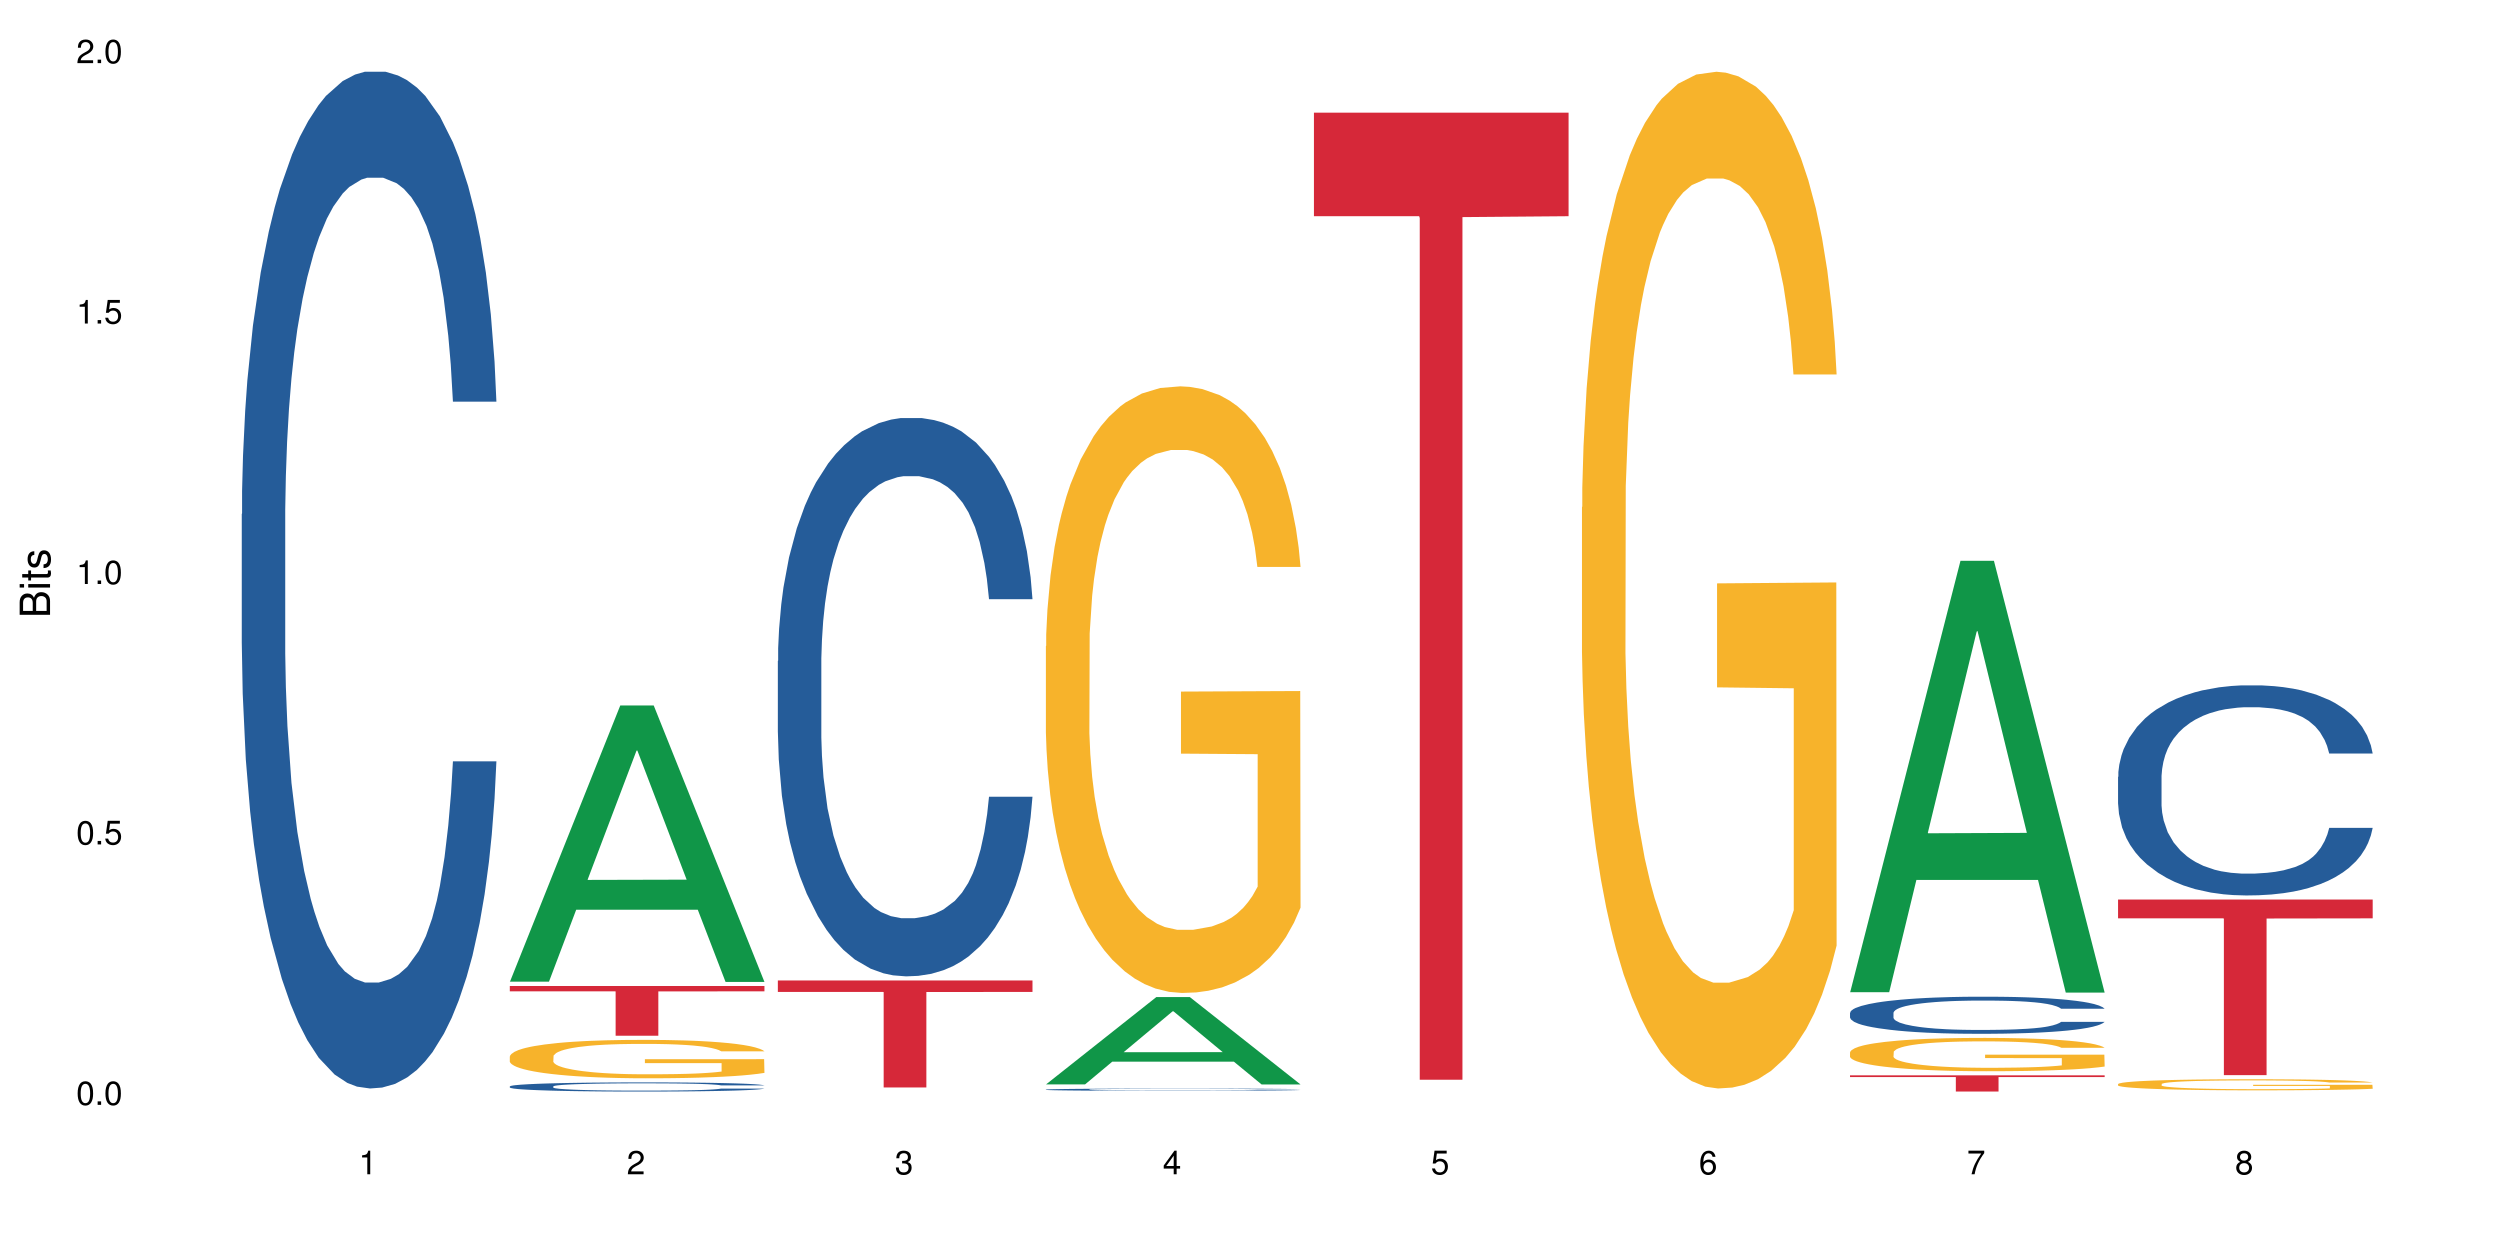 <?xml version="1.0" encoding="UTF-8"?>
<svg xmlns="http://www.w3.org/2000/svg" xmlns:xlink="http://www.w3.org/1999/xlink" width="720pt" height="360pt" viewBox="0 0 720 360" version="1.1">
<defs>
<g>
<symbol overflow="visible" id="glyph0-0">
<path style="stroke:none;" d=""/>
</symbol>
<symbol overflow="visible" id="glyph0-1">
<path style="stroke:none;" d="M 2.641 -6.797 C 2 -6.797 1.422 -6.531 1.078 -6.047 C 0.641 -5.453 0.406 -4.547 0.406 -3.297 C 0.406 -1 1.188 0.219 2.641 0.219 C 4.078 0.219 4.859 -1 4.859 -3.234 C 4.859 -4.562 4.656 -5.438 4.203 -6.047 C 3.844 -6.531 3.281 -6.797 2.641 -6.797 Z M 2.641 -6.047 C 3.547 -6.047 4 -5.125 4 -3.312 C 4 -1.375 3.562 -0.484 2.625 -0.484 C 1.734 -0.484 1.281 -1.422 1.281 -3.281 C 1.281 -5.141 1.734 -6.047 2.641 -6.047 Z M 2.641 -6.047 "/>
</symbol>
<symbol overflow="visible" id="glyph0-2">
<path style="stroke:none;" d="M 1.828 -1 L 0.828 -1 L 0.828 0 L 1.828 0 Z M 1.828 -1 "/>
</symbol>
<symbol overflow="visible" id="glyph0-3">
<path style="stroke:none;" d="M 4.562 -6.797 L 1.062 -6.797 L 0.547 -3.094 L 1.328 -3.094 C 1.719 -3.562 2.047 -3.734 2.578 -3.734 C 3.484 -3.734 4.062 -3.109 4.062 -2.094 C 4.062 -1.125 3.484 -0.531 2.578 -0.531 C 1.828 -0.531 1.375 -0.906 1.188 -1.672 L 0.328 -1.672 C 0.453 -1.109 0.547 -0.844 0.75 -0.594 C 1.125 -0.078 1.828 0.219 2.594 0.219 C 3.969 0.219 4.922 -0.781 4.922 -2.219 C 4.922 -3.562 4.031 -4.484 2.719 -4.484 C 2.25 -4.484 1.859 -4.359 1.469 -4.062 L 1.734 -5.969 L 4.562 -5.969 Z M 4.562 -6.797 "/>
</symbol>
<symbol overflow="visible" id="glyph0-4">
<path style="stroke:none;" d="M 2.484 -4.844 L 2.484 0 L 3.328 0 L 3.328 -6.797 L 2.766 -6.797 C 2.469 -5.75 2.281 -5.609 0.984 -5.453 L 0.984 -4.844 Z M 2.484 -4.844 "/>
</symbol>
<symbol overflow="visible" id="glyph0-5">
<path style="stroke:none;" d="M 4.859 -0.828 L 1.281 -0.828 C 1.359 -1.391 1.672 -1.75 2.5 -2.234 L 3.469 -2.75 C 4.406 -3.266 4.906 -3.969 4.906 -4.812 C 4.906 -5.375 4.672 -5.906 4.266 -6.266 C 3.859 -6.625 3.375 -6.797 2.719 -6.797 C 1.859 -6.797 1.219 -6.5 0.844 -5.922 C 0.609 -5.562 0.5 -5.125 0.484 -4.438 L 1.328 -4.438 C 1.359 -4.906 1.406 -5.188 1.531 -5.406 C 1.75 -5.812 2.188 -6.062 2.703 -6.062 C 3.469 -6.062 4.031 -5.516 4.031 -4.781 C 4.031 -4.25 3.719 -3.797 3.125 -3.438 L 2.234 -2.938 C 0.812 -2.141 0.406 -1.5 0.328 0 L 4.859 0 Z M 4.859 -0.828 "/>
</symbol>
<symbol overflow="visible" id="glyph0-6">
<path style="stroke:none;" d="M 2.125 -3.125 L 2.578 -3.125 C 3.516 -3.125 3.984 -2.703 3.984 -1.891 C 3.984 -1.031 3.469 -0.531 2.578 -0.531 C 1.656 -0.531 1.203 -0.984 1.156 -1.969 L 0.312 -1.969 C 0.344 -1.422 0.438 -1.078 0.609 -0.766 C 0.953 -0.109 1.625 0.219 2.547 0.219 C 3.953 0.219 4.859 -0.609 4.859 -1.906 C 4.859 -2.766 4.516 -3.25 3.703 -3.516 C 4.344 -3.766 4.656 -4.25 4.656 -4.938 C 4.656 -6.109 3.875 -6.797 2.578 -6.797 C 1.203 -6.797 0.484 -6.047 0.453 -4.609 L 1.297 -4.609 C 1.312 -5.016 1.344 -5.25 1.453 -5.453 C 1.641 -5.828 2.062 -6.062 2.594 -6.062 C 3.344 -6.062 3.797 -5.625 3.797 -4.906 C 3.797 -4.422 3.609 -4.141 3.25 -3.984 C 3.016 -3.891 2.719 -3.844 2.125 -3.844 Z M 2.125 -3.125 "/>
</symbol>
<symbol overflow="visible" id="glyph0-7">
<path style="stroke:none;" d="M 3.141 -1.625 L 3.141 0 L 3.984 0 L 3.984 -1.625 L 4.984 -1.625 L 4.984 -2.391 L 3.984 -2.391 L 3.984 -6.797 L 3.359 -6.797 L 0.266 -2.516 L 0.266 -1.625 Z M 3.141 -2.391 L 1 -2.391 L 3.141 -5.359 Z M 3.141 -2.391 "/>
</symbol>
<symbol overflow="visible" id="glyph0-8">
<path style="stroke:none;" d="M 4.781 -5.031 C 4.609 -6.141 3.891 -6.797 2.844 -6.797 C 2.094 -6.797 1.422 -6.438 1.031 -5.828 C 0.609 -5.172 0.406 -4.344 0.406 -3.094 C 0.406 -1.953 0.578 -1.234 0.984 -0.625 C 1.359 -0.078 1.953 0.219 2.703 0.219 C 3.984 0.219 4.922 -0.734 4.922 -2.078 C 4.922 -3.344 4.062 -4.234 2.844 -4.234 C 2.172 -4.234 1.641 -3.969 1.281 -3.469 C 1.281 -5.125 1.828 -6.047 2.797 -6.047 C 3.391 -6.047 3.797 -5.672 3.938 -5.031 Z M 2.734 -3.484 C 3.547 -3.484 4.062 -2.922 4.062 -2 C 4.062 -1.156 3.484 -0.531 2.703 -0.531 C 1.922 -0.531 1.328 -1.188 1.328 -2.047 C 1.328 -2.891 1.906 -3.484 2.734 -3.484 Z M 2.734 -3.484 "/>
</symbol>
<symbol overflow="visible" id="glyph0-9">
<path style="stroke:none;" d="M 4.984 -6.797 L 0.438 -6.797 L 0.438 -5.969 L 4.109 -5.969 C 2.5 -3.656 1.828 -2.234 1.328 0 L 2.219 0 C 2.594 -2.172 3.453 -4.047 4.984 -6.094 Z M 4.984 -6.797 "/>
</symbol>
<symbol overflow="visible" id="glyph0-10">
<path style="stroke:none;" d="M 3.75 -3.578 C 4.453 -4 4.688 -4.344 4.688 -4.984 C 4.688 -6.047 3.844 -6.797 2.641 -6.797 C 1.438 -6.797 0.594 -6.047 0.594 -4.984 C 0.594 -4.359 0.828 -4.016 1.516 -3.578 C 0.734 -3.203 0.359 -2.641 0.359 -1.891 C 0.359 -0.641 1.297 0.219 2.641 0.219 C 3.984 0.219 4.922 -0.641 4.922 -1.875 C 4.922 -2.641 4.531 -3.203 3.75 -3.578 Z M 2.641 -6.047 C 3.359 -6.047 3.812 -5.625 3.812 -4.969 C 3.812 -4.344 3.344 -3.922 2.641 -3.922 C 1.922 -3.922 1.453 -4.344 1.453 -4.984 C 1.453 -5.625 1.922 -6.047 2.641 -6.047 Z M 2.641 -3.203 C 3.484 -3.203 4.062 -2.672 4.062 -1.875 C 4.062 -1.062 3.484 -0.531 2.625 -0.531 C 1.797 -0.531 1.219 -1.078 1.219 -1.875 C 1.219 -2.672 1.797 -3.203 2.641 -3.203 Z M 2.641 -3.203 "/>
</symbol>
<symbol overflow="visible" id="glyph1-0">
<path style="stroke:none;" d=""/>
</symbol>
<symbol overflow="visible" id="glyph1-1">
<path style="stroke:none;" d="M 0 -0.953 L 0 -4.891 C 0 -5.719 -0.234 -6.344 -0.734 -6.797 C -1.188 -7.234 -1.812 -7.469 -2.5 -7.469 C -3.547 -7.469 -4.188 -7 -4.625 -5.875 C -4.984 -6.672 -5.641 -7.094 -6.531 -7.094 C -7.156 -7.094 -7.734 -6.859 -8.141 -6.391 C -8.562 -5.938 -8.75 -5.344 -8.75 -4.5 L -8.75 -0.953 Z M -4.984 -2.062 L -7.766 -2.062 L -7.766 -4.219 C -7.766 -4.844 -7.688 -5.203 -7.453 -5.5 C -7.219 -5.812 -6.859 -5.969 -6.375 -5.969 C -5.906 -5.969 -5.531 -5.812 -5.297 -5.5 C -5.062 -5.203 -4.984 -4.844 -4.984 -4.219 Z M -0.984 -2.062 L -4 -2.062 L -4 -4.781 C -4 -5.328 -3.859 -5.688 -3.578 -5.953 C -3.297 -6.219 -2.922 -6.359 -2.484 -6.359 C -2.062 -6.359 -1.688 -6.219 -1.406 -5.953 C -1.109 -5.688 -0.984 -5.328 -0.984 -4.781 Z M -0.984 -2.062 "/>
</symbol>
<symbol overflow="visible" id="glyph1-2">
<path style="stroke:none;" d="M -6.281 -1.797 L -6.281 -0.797 L 0 -0.797 L 0 -1.797 Z M -8.75 -1.797 L -8.75 -0.797 L -7.484 -0.797 L -7.484 -1.797 Z M -8.75 -1.797 "/>
</symbol>
<symbol overflow="visible" id="glyph1-3">
<path style="stroke:none;" d="M -6.281 -3.047 L -6.281 -2.016 L -8.016 -2.016 L -8.016 -1.016 L -6.281 -1.016 L -6.281 -0.172 L -5.469 -0.172 L -5.469 -1.016 L -0.719 -1.016 C -0.078 -1.016 0.281 -1.453 0.281 -2.234 C 0.281 -2.469 0.25 -2.719 0.188 -3.047 L -0.641 -3.047 C -0.609 -2.922 -0.594 -2.766 -0.594 -2.562 C -0.594 -2.141 -0.719 -2.016 -1.156 -2.016 L -5.469 -2.016 L -5.469 -3.047 Z M -6.281 -3.047 "/>
</symbol>
<symbol overflow="visible" id="glyph1-4">
<path style="stroke:none;" d="M -4.531 -5.25 C -5.766 -5.25 -6.469 -4.422 -6.469 -2.969 C -6.469 -1.516 -5.719 -0.562 -4.547 -0.562 C -3.562 -0.562 -3.094 -1.062 -2.734 -2.562 L -2.516 -3.484 C -2.344 -4.188 -2.094 -4.469 -1.625 -4.469 C -1.047 -4.469 -0.641 -3.875 -0.641 -3 C -0.641 -2.453 -0.797 -2 -1.062 -1.75 C -1.25 -1.594 -1.422 -1.531 -1.875 -1.469 L -1.875 -0.406 C -0.422 -0.453 0.281 -1.266 0.281 -2.922 C 0.281 -4.5 -0.5 -5.516 -1.719 -5.516 C -2.656 -5.516 -3.172 -4.984 -3.469 -3.734 L -3.703 -2.766 C -3.891 -1.953 -4.156 -1.609 -4.594 -1.609 C -5.172 -1.609 -5.547 -2.125 -5.547 -2.938 C -5.547 -3.75 -5.203 -4.172 -4.531 -4.203 Z M -4.531 -5.25 "/>
</symbol>
</g>
</defs>
<g id="surface113468">
<rect x="0" y="0" width="720" height="360" style="fill:rgb(100%,100%,100%);fill-opacity:1;stroke:none;"/>
<path style=" stroke:none;fill-rule:nonzero;fill:rgb(14.51%,36.078%,60%);fill-opacity:1;" d="M 69.629 148.074 L 69.719 147.805 L 69.719 141.383 L 69.988 131.211 L 70.613 118.363 L 71.238 109.531 L 72.848 93.738 L 75.086 78.48 L 77.41 66.703 L 79.109 59.746 L 80.629 54.391 L 84.117 44.488 L 86.355 39.402 L 88.77 34.852 L 91.719 30.305 L 93.867 27.625 L 98.695 23.344 L 102.273 21.469 L 105.047 20.668 L 111.039 20.668 L 114.613 21.738 L 117.207 23.078 L 120.07 25.219 L 122.484 27.625 L 126.688 33.516 L 130.445 41.008 L 132.145 45.293 L 134.828 53.59 L 136.883 61.617 L 138.316 68.578 L 139.926 78.48 L 141.355 90.527 L 142.43 104.176 L 142.965 115.688 L 130.445 115.688 L 129.82 104.98 L 129.102 96.684 L 127.762 85.707 L 126.422 77.945 L 124.543 70.184 L 122.844 65.098 L 120.516 60.012 L 118.461 56.801 L 116.312 54.391 L 114.258 52.785 L 110.32 51.18 L 105.762 51.18 L 104.062 51.715 L 100.574 53.855 L 98.695 55.73 L 96.012 59.477 L 94.133 62.957 L 91.898 68.312 L 90.379 72.859 L 88.5 79.82 L 87.16 85.977 L 85.637 94.809 L 84.742 101.5 L 83.938 108.996 L 83.223 117.828 L 82.688 127.195 L 82.328 137.098 L 82.148 146.734 L 82.148 188.223 L 82.328 197.855 L 82.777 209.098 L 83.938 225.426 L 85.637 239.613 L 87.605 250.852 L 89.484 258.883 L 90.559 262.629 L 91.988 266.914 L 94.223 272.266 L 97.445 277.617 L 99.32 279.762 L 102.184 281.902 L 105.137 282.973 L 109.07 282.973 L 112.559 281.902 L 114.883 280.562 L 117.297 278.422 L 120.605 273.871 L 122.664 269.59 L 124.453 264.504 L 125.793 259.418 L 126.688 255.137 L 128.031 246.84 L 129.102 237.738 L 129.906 228.371 L 130.445 219.27 L 142.965 219.27 L 142.43 229.977 L 141.625 240.414 L 140.82 248.176 L 139.566 257.543 L 138.137 265.844 L 136.078 275.211 L 134.379 281.367 L 132.145 288.059 L 130.086 293.145 L 127.852 297.691 L 124.543 303.047 L 122.395 305.723 L 120.07 308.133 L 117.297 310.273 L 113.809 312.148 L 110.055 313.219 L 106.566 313.484 L 102.809 312.949 L 100.035 311.879 L 96.371 309.469 L 91.809 304.652 L 88.5 299.566 L 85.906 294.48 L 83.672 289.129 L 81.168 281.902 L 77.945 270.125 L 75.98 261.023 L 74.637 253.531 L 73.117 243.09 L 72.043 233.723 L 70.793 218.734 L 69.898 199.73 L 69.629 185.008 Z M 69.629 148.074 "/>
<path style=" stroke:none;fill-rule:nonzero;fill:rgb(6.275%,58.824%,28.235%);fill-opacity:1;" d="M 146.824 282.719 L 146.902 282.645 L 178.637 203.18 L 188.273 203.18 L 220.16 282.793 L 208.957 282.793 L 200.965 262.012 L 165.941 262.012 L 158.109 282.719 L 146.824 282.719 L 169.312 253.414 L 197.754 253.34 L 183.57 216.184 L 183.414 216.109 L 183.258 216.336 L 169.234 253.34 L 169.312 253.414 Z M 146.824 282.719 "/>
<path style=" stroke:none;fill-rule:nonzero;fill:rgb(14.51%,36.078%,60%);fill-opacity:1;" d="M 146.824 312.879 L 146.914 312.875 L 146.914 312.816 L 147.184 312.727 L 147.809 312.609 L 148.434 312.531 L 150.043 312.387 L 152.281 312.25 L 154.605 312.145 L 156.305 312.082 L 157.824 312.035 L 161.312 311.945 L 163.551 311.898 L 165.965 311.859 L 168.914 311.816 L 171.062 311.793 L 175.891 311.754 L 179.469 311.738 L 182.242 311.73 L 188.234 311.73 L 191.812 311.738 L 194.406 311.75 L 197.266 311.77 L 199.68 311.793 L 203.883 311.844 L 207.641 311.914 L 209.34 311.953 L 212.023 312.027 L 214.078 312.098 L 215.512 312.16 L 217.121 312.25 L 218.551 312.359 L 219.625 312.484 L 220.16 312.586 L 207.641 312.586 L 207.016 312.488 L 206.301 312.414 L 204.957 312.316 L 203.617 312.246 L 201.738 312.176 L 200.039 312.129 L 197.715 312.086 L 195.656 312.055 L 193.512 312.035 L 191.453 312.02 L 187.52 312.004 L 182.957 312.004 L 181.258 312.008 L 177.77 312.027 L 175.891 312.047 L 173.207 312.078 L 171.332 312.109 L 169.094 312.16 L 167.574 312.199 L 165.695 312.262 L 164.355 312.32 L 162.836 312.398 L 161.941 312.457 L 161.137 312.527 L 160.418 312.605 L 159.883 312.691 L 159.523 312.781 L 159.348 312.867 L 159.348 313.242 L 159.523 313.328 L 159.973 313.43 L 161.137 313.578 L 162.836 313.703 L 164.801 313.805 L 166.68 313.879 L 167.754 313.91 L 169.184 313.949 L 171.418 314 L 174.641 314.047 L 176.516 314.066 L 179.379 314.086 L 182.332 314.094 L 186.266 314.094 L 189.754 314.086 L 192.078 314.074 L 194.492 314.055 L 197.805 314.012 L 199.859 313.977 L 201.648 313.93 L 202.988 313.883 L 203.883 313.844 L 205.227 313.77 L 206.301 313.688 L 207.105 313.602 L 207.641 313.52 L 220.16 313.52 L 219.625 313.617 L 218.82 313.711 L 218.016 313.781 L 216.762 313.867 L 215.332 313.941 L 213.273 314.027 L 211.574 314.082 L 209.34 314.141 L 207.281 314.188 L 205.047 314.227 L 201.738 314.277 L 199.59 314.301 L 197.266 314.324 L 194.492 314.34 L 191.004 314.359 L 187.25 314.367 L 183.762 314.371 L 180.004 314.367 L 177.234 314.355 L 173.566 314.336 L 169.004 314.289 L 165.695 314.246 L 163.102 314.199 L 160.867 314.152 L 158.363 314.086 L 155.145 313.98 L 153.176 313.898 L 151.832 313.828 L 150.312 313.734 L 149.238 313.652 L 147.988 313.516 L 147.094 313.344 L 146.824 313.211 Z M 146.824 312.879 "/>
<path style=" stroke:none;fill-rule:nonzero;fill:rgb(96.863%,70.196%,16.863%);fill-opacity:1;" d="M 146.824 304.223 L 146.914 304.211 L 146.914 304.008 L 147.273 303.555 L 148.168 302.93 L 149.328 302.414 L 150.582 302.008 L 151.387 301.797 L 152.727 301.492 L 153.891 301.27 L 156.844 300.816 L 160.598 300.391 L 162.656 300.207 L 164.98 300.035 L 168.289 299.844 L 169.809 299.773 L 174.461 299.613 L 179.738 299.512 L 185.551 299.48 L 188.234 299.492 L 191.898 299.531 L 196.91 299.645 L 199.77 299.742 L 202.008 299.844 L 204.332 299.977 L 207.195 300.18 L 209.875 300.422 L 212.023 300.664 L 214.168 300.969 L 215.957 301.289 L 217.477 301.645 L 218.82 302.07 L 219.625 302.422 L 220.16 302.777 L 207.73 302.777 L 207.016 302.422 L 206.211 302.148 L 204.867 301.816 L 203.527 301.574 L 202.184 301.383 L 199.68 301.117 L 197.535 300.957 L 194.852 300.816 L 192.258 300.723 L 189.305 300.664 L 187.52 300.645 L 182.777 300.645 L 178.484 300.715 L 175.98 300.797 L 174.191 300.875 L 171.688 301.027 L 170.168 301.148 L 169.273 301.23 L 166.59 301.543 L 164.801 301.824 L 163.816 302.02 L 162.566 302.32 L 161.672 302.594 L 160.688 303 L 160.152 303.301 L 159.434 303.988 L 159.348 305.809 L 159.613 306.191 L 160.152 306.609 L 160.867 306.973 L 161.941 307.355 L 163.012 307.648 L 164.891 308.043 L 166.5 308.305 L 167.754 308.477 L 170.168 308.75 L 171.152 308.84 L 173.477 309.023 L 175.891 309.164 L 178.844 309.285 L 181.078 309.348 L 184.656 309.398 L 189.219 309.398 L 194.582 309.336 L 197.98 309.258 L 200.309 309.176 L 201.828 309.105 L 203.707 308.992 L 205.047 308.891 L 206.301 308.781 L 207.82 308.609 L 207.82 306.191 L 185.73 306.184 L 185.73 305.051 L 220.07 305.039 L 220.16 308.992 L 218.285 309.266 L 215.957 309.527 L 213.723 309.73 L 211.398 309.902 L 208.086 310.094 L 205.406 310.215 L 201.289 310.359 L 197.535 310.449 L 193.598 310.508 L 190.113 310.539 L 185.996 310.551 L 182.332 310.531 L 178.395 310.469 L 175.266 310.387 L 172.402 310.289 L 169.543 310.156 L 165.965 309.945 L 163.641 309.773 L 161.223 309.559 L 158.809 309.305 L 156.664 309.035 L 155.23 308.82 L 153.801 308.578 L 152.281 308.277 L 150.852 307.934 L 149.777 307.617 L 148.793 307.266 L 148.078 306.93 L 147.363 306.477 L 147.004 306.113 L 146.824 305.801 Z M 146.824 304.223 "/>
<path style=" stroke:none;fill-rule:nonzero;fill:rgb(83.922%,15.686%,22.353%);fill-opacity:1;" d="M 146.824 283.973 L 220.16 283.973 L 220.16 285.508 L 189.598 285.52 L 189.598 298.301 L 177.301 298.301 L 177.301 285.535 L 177.121 285.508 L 146.824 285.508 Z M 146.824 283.973 "/>
<path style=" stroke:none;fill-rule:nonzero;fill:rgb(14.51%,36.078%,60%);fill-opacity:1;" d="M 224.02 190.359 L 224.109 190.211 L 224.109 186.684 L 224.379 181.098 L 225.004 174.043 L 225.633 169.191 L 227.242 160.52 L 229.477 152.145 L 231.801 145.676 L 233.5 141.855 L 235.023 138.914 L 238.508 133.477 L 240.746 130.684 L 243.16 128.184 L 246.113 125.688 L 248.258 124.215 L 253.086 121.863 L 256.664 120.836 L 259.438 120.395 L 265.43 120.395 L 269.008 120.984 L 271.602 121.719 L 274.461 122.895 L 276.875 124.215 L 281.082 127.449 L 284.836 131.566 L 286.535 133.918 L 289.219 138.473 L 291.277 142.883 L 292.707 146.703 L 294.316 152.145 L 295.746 158.758 L 296.82 166.254 L 297.355 172.574 L 284.836 172.574 L 284.211 166.695 L 283.496 162.137 L 282.152 156.113 L 280.812 151.848 L 278.934 147.586 L 277.234 144.793 L 274.91 142 L 272.852 140.238 L 270.707 138.914 L 268.648 138.031 L 264.715 137.152 L 260.152 137.152 L 258.453 137.445 L 254.965 138.621 L 253.086 139.648 L 250.406 141.707 L 248.527 143.617 L 246.289 146.559 L 244.77 149.055 L 242.891 152.879 L 241.551 156.258 L 240.031 161.109 L 239.137 164.785 L 238.332 168.898 L 237.613 173.75 L 237.078 178.895 L 236.723 184.332 L 236.543 189.625 L 236.543 212.406 L 236.723 217.699 L 237.168 223.871 L 238.332 232.836 L 240.031 240.625 L 241.996 246.801 L 243.875 251.211 L 244.949 253.266 L 246.379 255.621 L 248.617 258.559 L 251.836 261.5 L 253.715 262.676 L 256.574 263.852 L 259.527 264.438 L 263.461 264.438 L 266.949 263.852 L 269.273 263.117 L 271.691 261.941 L 275 259.441 L 277.055 257.09 L 278.844 254.297 L 280.188 251.504 L 281.082 249.152 L 282.422 244.594 L 283.496 239.598 L 284.301 234.453 L 284.836 229.457 L 297.355 229.457 L 296.82 235.336 L 296.016 241.066 L 295.211 245.332 L 293.957 250.477 L 292.527 255.031 L 290.473 260.176 L 288.773 263.555 L 286.535 267.23 L 284.48 270.023 L 282.242 272.523 L 278.934 275.461 L 276.789 276.934 L 274.461 278.254 L 271.691 279.43 L 268.203 280.461 L 264.445 281.047 L 260.957 281.195 L 257.203 280.898 L 254.43 280.312 L 250.762 278.988 L 246.199 276.344 L 242.891 273.551 L 240.297 270.758 L 238.062 267.82 L 235.559 263.852 L 232.34 257.383 L 230.371 252.387 L 229.031 248.27 L 227.508 242.539 L 226.438 237.395 L 225.184 229.164 L 224.289 218.727 L 224.02 210.641 Z M 224.02 190.359 "/>
<path style=" stroke:none;fill-rule:nonzero;fill:rgb(83.922%,15.686%,22.353%);fill-opacity:1;" d="M 224.02 282.375 L 297.355 282.375 L 297.355 285.672 L 266.793 285.703 L 266.793 313.199 L 254.496 313.199 L 254.496 285.73 L 254.316 285.672 L 224.02 285.672 Z M 224.02 282.375 "/>
<path style=" stroke:none;fill-rule:nonzero;fill:rgb(6.275%,58.824%,28.235%);fill-opacity:1;" d="M 301.219 312.305 L 301.297 312.281 L 333.027 287.152 L 342.664 287.152 L 374.555 312.328 L 363.348 312.328 L 355.355 305.758 L 320.336 305.758 L 312.5 312.305 L 301.219 312.305 L 323.703 303.039 L 352.145 303.016 L 337.965 291.266 L 337.809 291.242 L 337.648 291.312 L 323.625 303.016 L 323.703 303.039 Z M 301.219 312.305 "/>
<path style=" stroke:none;fill-rule:nonzero;fill:rgb(14.51%,36.078%,60%);fill-opacity:1;" d="M 301.219 313.793 L 301.305 313.793 L 301.305 313.777 L 301.574 313.758 L 302.199 313.727 L 302.828 313.707 L 304.438 313.672 L 306.672 313.637 L 308.996 313.609 L 310.695 313.594 L 312.219 313.582 L 315.707 313.562 L 317.941 313.551 L 320.355 313.539 L 323.309 313.527 L 325.453 313.523 L 330.285 313.512 L 333.859 313.508 L 346.203 313.508 L 348.797 313.512 L 351.656 313.516 L 354.074 313.523 L 358.277 313.535 L 362.031 313.555 L 363.73 313.562 L 366.414 313.582 L 368.473 313.598 L 369.902 313.613 L 371.512 313.637 L 372.945 313.664 L 374.016 313.695 L 374.555 313.723 L 362.031 313.723 L 361.406 313.695 L 360.691 313.68 L 359.348 313.652 L 358.008 313.637 L 356.129 313.617 L 354.43 313.605 L 352.105 313.598 L 350.047 313.59 L 347.902 313.582 L 345.844 313.578 L 341.91 313.574 L 337.348 313.574 L 335.648 313.578 L 332.16 313.582 L 330.285 313.586 L 327.602 313.594 L 325.723 313.602 L 323.484 313.613 L 321.965 313.625 L 320.086 313.641 L 318.746 313.656 L 317.227 313.676 L 316.332 313.688 L 315.527 313.707 L 314.812 313.727 L 314.273 313.746 L 313.918 313.77 L 313.738 313.793 L 313.738 313.883 L 313.918 313.906 L 314.363 313.93 L 315.527 313.969 L 317.227 314 L 319.195 314.027 L 321.07 314.043 L 322.145 314.051 L 323.574 314.062 L 325.812 314.074 L 329.031 314.086 L 330.91 314.09 L 333.77 314.094 L 336.723 314.098 L 340.656 314.098 L 344.145 314.094 L 346.473 314.094 L 348.887 314.086 L 352.195 314.078 L 354.25 314.066 L 356.039 314.055 L 357.383 314.043 L 358.277 314.035 L 359.617 314.016 L 360.691 313.996 L 361.496 313.977 L 362.031 313.953 L 374.555 313.953 L 374.016 313.977 L 373.211 314 L 372.406 314.02 L 371.156 314.039 L 369.723 314.059 L 367.668 314.082 L 365.969 314.094 L 363.73 314.109 L 361.676 314.121 L 359.438 314.129 L 356.129 314.145 L 353.984 314.148 L 351.656 314.156 L 348.887 314.16 L 345.398 314.164 L 341.641 314.164 L 338.152 314.168 L 334.398 314.164 L 331.625 314.164 L 327.957 314.156 L 323.398 314.148 L 320.086 314.137 L 317.496 314.125 L 315.258 314.113 L 312.754 314.094 L 309.535 314.07 L 307.566 314.047 L 306.227 314.031 L 304.707 314.008 L 303.633 313.988 L 302.379 313.953 L 301.484 313.91 L 301.219 313.879 Z M 301.219 313.793 "/>
<path style=" stroke:none;fill-rule:nonzero;fill:rgb(96.863%,70.196%,16.863%);fill-opacity:1;" d="M 301.219 186.094 L 301.305 185.934 L 301.305 182.742 L 301.664 175.562 L 302.559 165.672 L 303.723 157.531 L 304.973 151.152 L 305.777 147.801 L 307.121 143.012 L 308.281 139.504 L 311.234 132.324 L 314.988 125.621 L 317.047 122.75 L 319.371 120.039 L 322.68 117.004 L 324.203 115.891 L 328.852 113.336 L 334.129 111.742 L 339.941 111.262 L 342.625 111.422 L 346.293 112.059 L 351.301 113.816 L 354.164 115.41 L 356.398 117.004 L 358.723 119.078 L 361.586 122.27 L 364.27 126.102 L 366.414 129.93 L 368.562 134.715 L 370.352 139.82 L 371.871 145.406 L 373.211 152.109 L 374.016 157.691 L 374.555 163.277 L 362.121 163.277 L 361.406 157.691 L 360.602 153.383 L 359.262 148.117 L 357.918 144.289 L 356.578 141.258 L 354.074 137.109 L 351.926 134.559 L 349.242 132.324 L 346.648 130.887 L 343.699 129.93 L 341.91 129.609 L 337.168 129.609 L 332.875 130.727 L 330.371 132.004 L 328.586 133.281 L 326.078 135.672 L 324.559 137.59 L 323.664 138.863 L 320.98 143.812 L 319.195 148.277 L 318.211 151.309 L 316.957 156.098 L 316.062 160.406 L 315.078 166.785 L 314.543 171.574 L 313.828 182.422 L 313.738 211.145 L 314.008 217.207 L 314.543 223.746 L 315.258 229.492 L 316.332 235.555 L 317.406 240.184 L 319.281 246.406 L 320.895 250.555 L 322.145 253.266 L 324.559 257.574 L 325.543 259.008 L 327.867 261.883 L 330.285 264.117 L 333.234 266.031 L 335.469 266.988 L 339.047 267.785 L 343.609 267.785 L 348.977 266.828 L 352.375 265.551 L 354.699 264.273 L 356.219 263.156 L 358.098 261.402 L 359.438 259.809 L 360.691 258.051 L 362.211 255.34 L 362.211 217.207 L 340.121 217.047 L 340.121 199.176 L 374.465 199.016 L 374.555 261.402 L 372.676 265.711 L 370.352 269.859 L 368.113 273.051 L 365.789 275.762 L 362.48 278.793 L 359.797 280.711 L 355.684 282.941 L 351.926 284.379 L 347.992 285.336 L 344.504 285.816 L 340.391 285.973 L 336.723 285.656 L 332.789 284.699 L 329.656 283.422 L 326.797 281.824 L 323.934 279.75 L 320.355 276.402 L 318.031 273.688 L 315.617 270.34 L 313.203 266.348 L 311.055 262.043 L 309.625 258.691 L 308.191 254.859 L 306.672 250.074 L 305.242 244.648 L 304.168 239.703 L 303.184 234.117 L 302.469 228.855 L 301.754 221.672 L 301.395 215.93 L 301.219 210.984 Z M 301.219 186.094 "/>
<path style=" stroke:none;fill-rule:nonzero;fill:rgb(83.922%,15.686%,22.353%);fill-opacity:1;" d="M 378.414 32.449 L 451.75 32.449 L 451.75 62.266 L 421.184 62.527 L 421.184 310.973 L 408.887 310.973 L 408.887 62.789 L 408.711 62.266 L 378.414 62.266 Z M 378.414 32.449 "/>
<path style=" stroke:none;fill-rule:nonzero;fill:rgb(96.863%,70.196%,16.863%);fill-opacity:1;" d="M 455.609 146.082 L 455.699 145.816 L 455.699 140.465 L 456.055 128.434 L 456.949 111.852 L 458.113 98.215 L 459.367 87.516 L 460.172 81.902 L 461.512 73.879 L 462.676 67.996 L 465.625 55.961 L 469.383 44.73 L 471.438 39.918 L 473.766 35.371 L 477.074 30.289 L 478.594 28.418 L 483.246 24.141 L 488.52 21.465 L 494.336 20.664 L 497.016 20.93 L 500.684 22 L 505.691 24.941 L 508.555 27.617 L 510.789 30.289 L 513.117 33.766 L 515.977 39.113 L 518.66 45.531 L 520.805 51.949 L 522.953 59.973 L 524.742 68.531 L 526.262 77.891 L 527.605 89.121 L 528.41 98.48 L 528.945 107.84 L 516.516 107.84 L 515.797 98.48 L 514.992 91.262 L 513.652 82.438 L 512.309 76.02 L 510.969 70.938 L 508.465 63.984 L 506.316 59.707 L 503.637 55.961 L 501.043 53.555 L 498.09 51.949 L 496.301 51.418 L 491.562 51.418 L 487.27 53.289 L 484.766 55.426 L 482.977 57.566 L 480.473 61.578 L 478.953 64.785 L 478.059 66.926 L 475.375 75.215 L 473.586 82.703 L 472.602 87.785 L 471.348 95.809 L 470.457 103.027 L 469.473 113.723 L 468.934 121.746 L 468.219 139.93 L 468.129 188.066 L 468.398 198.23 L 468.934 209.191 L 469.648 218.82 L 470.723 228.98 L 471.797 236.738 L 473.676 247.168 L 475.285 254.117 L 476.535 258.664 L 478.953 265.887 L 479.934 268.293 L 482.262 273.105 L 484.676 276.852 L 487.625 280.059 L 489.863 281.664 L 493.441 283 L 498 283 L 503.367 281.395 L 506.766 279.258 L 509.09 277.117 L 510.609 275.246 L 512.488 272.305 L 513.832 269.629 L 515.082 266.688 L 516.602 262.141 L 516.602 198.23 L 494.512 197.961 L 494.512 168.012 L 528.855 167.742 L 528.945 272.305 L 527.066 279.523 L 524.742 286.477 L 522.508 291.824 L 520.18 296.371 L 516.871 301.453 L 514.188 304.66 L 510.074 308.406 L 506.316 310.812 L 502.383 312.418 L 498.895 313.219 L 494.781 313.484 L 491.113 312.949 L 487.18 311.348 L 484.051 309.207 L 481.188 306.531 L 478.324 303.059 L 474.746 297.441 L 472.422 292.895 L 470.008 287.277 L 467.594 280.594 L 465.445 273.375 L 464.016 267.758 L 462.586 261.34 L 461.066 253.316 L 459.633 244.227 L 458.559 235.934 L 457.578 226.574 L 456.859 217.75 L 456.145 205.715 L 455.789 196.09 L 455.609 187.801 Z M 455.609 146.082 "/>
<path style=" stroke:none;fill-rule:nonzero;fill:rgb(6.275%,58.824%,28.235%);fill-opacity:1;" d="M 532.805 285.758 L 532.883 285.641 L 564.617 161.52 L 574.254 161.52 L 606.141 285.875 L 594.938 285.875 L 586.945 253.414 L 551.922 253.414 L 544.086 285.758 L 532.805 285.758 L 555.293 239.984 L 583.734 239.867 L 569.551 181.836 L 569.395 181.719 L 569.238 182.07 L 555.215 239.867 L 555.293 239.984 Z M 532.805 285.758 "/>
<path style=" stroke:none;fill-rule:nonzero;fill:rgb(14.51%,36.078%,60%);fill-opacity:1;" d="M 532.805 291.703 L 532.895 291.691 L 532.895 291.457 L 533.164 291.086 L 533.789 290.617 L 534.414 290.297 L 536.023 289.719 L 538.262 289.164 L 540.586 288.734 L 542.285 288.48 L 543.805 288.285 L 547.293 287.922 L 549.527 287.738 L 551.945 287.57 L 554.895 287.406 L 557.043 287.309 L 561.871 287.152 L 565.449 287.082 L 568.223 287.055 L 574.215 287.055 L 577.789 287.094 L 580.383 287.141 L 583.246 287.219 L 585.66 287.309 L 589.863 287.523 L 593.621 287.797 L 595.32 287.953 L 598.004 288.254 L 600.059 288.547 L 601.492 288.801 L 603.102 289.164 L 604.531 289.602 L 605.605 290.102 L 606.141 290.52 L 593.621 290.52 L 592.996 290.129 L 592.277 289.828 L 590.938 289.426 L 589.598 289.145 L 587.719 288.859 L 586.02 288.676 L 583.691 288.488 L 581.637 288.371 L 579.488 288.285 L 577.434 288.227 L 573.496 288.168 L 568.938 288.168 L 567.238 288.188 L 563.75 288.266 L 561.871 288.332 L 559.188 288.469 L 557.309 288.598 L 555.074 288.793 L 553.555 288.957 L 551.676 289.211 L 550.336 289.438 L 548.812 289.758 L 547.918 290.004 L 547.113 290.277 L 546.398 290.598 L 545.863 290.941 L 545.504 291.301 L 545.324 291.652 L 545.324 293.164 L 545.504 293.516 L 545.953 293.926 L 547.113 294.523 L 548.812 295.039 L 550.781 295.449 L 552.66 295.742 L 553.734 295.879 L 555.164 296.035 L 557.398 296.23 L 560.617 296.426 L 562.496 296.504 L 565.359 296.582 L 568.309 296.621 L 572.246 296.621 L 575.734 296.582 L 578.059 296.535 L 580.473 296.457 L 583.781 296.289 L 585.84 296.133 L 587.629 295.949 L 588.969 295.762 L 589.863 295.605 L 591.207 295.305 L 592.277 294.973 L 593.082 294.629 L 593.621 294.297 L 606.141 294.297 L 605.605 294.688 L 604.801 295.07 L 603.996 295.352 L 602.742 295.695 L 601.312 295.996 L 599.254 296.34 L 597.555 296.562 L 595.32 296.809 L 593.262 296.992 L 591.027 297.16 L 587.719 297.355 L 585.57 297.453 L 583.246 297.539 L 580.473 297.617 L 576.984 297.688 L 573.23 297.727 L 569.742 297.734 L 565.984 297.715 L 563.211 297.676 L 559.547 297.59 L 554.984 297.414 L 551.676 297.227 L 549.082 297.043 L 546.848 296.848 L 544.344 296.582 L 541.121 296.152 L 539.156 295.82 L 537.812 295.547 L 536.293 295.168 L 535.219 294.824 L 533.969 294.277 L 533.074 293.586 L 532.805 293.047 Z M 532.805 291.703 "/>
<path style=" stroke:none;fill-rule:nonzero;fill:rgb(96.863%,70.196%,16.863%);fill-opacity:1;" d="M 532.805 303.027 L 532.895 303.02 L 532.895 302.844 L 533.254 302.449 L 534.145 301.906 L 535.309 301.457 L 536.562 301.105 L 537.367 300.922 L 538.707 300.66 L 539.871 300.469 L 542.82 300.074 L 546.578 299.703 L 548.637 299.547 L 550.961 299.398 L 554.27 299.23 L 555.789 299.168 L 560.441 299.027 L 565.715 298.941 L 571.531 298.914 L 574.215 298.922 L 577.879 298.957 L 582.887 299.055 L 585.75 299.145 L 587.984 299.23 L 590.312 299.344 L 593.172 299.52 L 595.855 299.73 L 598.004 299.941 L 600.148 300.203 L 601.938 300.484 L 603.457 300.793 L 604.801 301.16 L 605.605 301.465 L 606.141 301.773 L 593.711 301.773 L 592.996 301.465 L 592.188 301.23 L 590.848 300.941 L 589.508 300.73 L 588.164 300.562 L 585.66 300.336 L 583.516 300.195 L 580.832 300.074 L 578.238 299.992 L 575.285 299.941 L 573.496 299.922 L 568.758 299.922 L 564.465 299.984 L 561.961 300.055 L 560.172 300.125 L 557.668 300.258 L 556.148 300.363 L 555.254 300.434 L 552.57 300.703 L 550.781 300.949 L 549.797 301.117 L 548.547 301.379 L 547.652 301.617 L 546.668 301.965 L 546.129 302.23 L 545.414 302.824 L 545.324 304.406 L 545.594 304.738 L 546.129 305.098 L 546.848 305.414 L 547.918 305.746 L 548.992 306 L 550.871 306.344 L 552.48 306.57 L 553.734 306.719 L 556.148 306.957 L 557.133 307.035 L 559.457 307.191 L 561.871 307.316 L 564.824 307.422 L 567.059 307.473 L 570.637 307.52 L 575.195 307.52 L 580.562 307.465 L 583.961 307.395 L 586.285 307.324 L 587.809 307.262 L 589.684 307.168 L 591.027 307.078 L 592.277 306.984 L 593.801 306.832 L 593.801 304.738 L 571.707 304.73 L 571.707 303.746 L 606.051 303.738 L 606.141 307.168 L 604.262 307.402 L 601.938 307.633 L 599.703 307.809 L 597.375 307.957 L 594.066 308.121 L 591.383 308.227 L 587.27 308.352 L 583.516 308.43 L 579.578 308.48 L 576.09 308.508 L 571.977 308.516 L 568.309 308.5 L 564.375 308.445 L 561.246 308.379 L 558.383 308.289 L 555.52 308.176 L 551.945 307.992 L 549.617 307.844 L 547.203 307.656 L 544.789 307.438 L 542.645 307.203 L 541.211 307.02 L 539.781 306.809 L 538.262 306.543 L 536.828 306.246 L 535.758 305.973 L 534.773 305.668 L 534.059 305.379 L 533.34 304.984 L 532.984 304.668 L 532.805 304.395 Z M 532.805 303.027 "/>
<path style=" stroke:none;fill-rule:nonzero;fill:rgb(83.922%,15.686%,22.353%);fill-opacity:1;" d="M 532.805 309.695 L 606.141 309.695 L 606.141 310.195 L 575.578 310.203 L 575.578 314.371 L 563.281 314.371 L 563.281 310.207 L 563.102 310.195 L 532.805 310.195 Z M 532.805 309.695 "/>
<path style=" stroke:none;fill-rule:nonzero;fill:rgb(14.51%,36.078%,60%);fill-opacity:1;" d="M 610 223.719 L 610.09 223.664 L 610.09 222.336 L 610.359 220.234 L 610.984 217.578 L 611.609 215.754 L 613.219 212.492 L 615.457 209.34 L 617.781 206.906 L 619.48 205.469 L 621 204.363 L 624.488 202.316 L 626.727 201.266 L 629.141 200.328 L 632.09 199.387 L 634.238 198.832 L 639.066 197.949 L 642.645 197.562 L 645.418 197.395 L 651.41 197.395 L 654.988 197.617 L 657.578 197.895 L 660.441 198.336 L 662.855 198.832 L 667.059 200.051 L 670.816 201.598 L 672.516 202.484 L 675.199 204.199 L 677.254 205.855 L 678.688 207.293 L 680.297 209.34 L 681.727 211.828 L 682.801 214.648 L 683.336 217.027 L 670.816 217.027 L 670.191 214.816 L 669.477 213.102 L 668.133 210.832 L 666.793 209.23 L 664.914 207.625 L 663.215 206.574 L 660.891 205.523 L 658.832 204.859 L 656.688 204.363 L 654.629 204.031 L 650.695 203.699 L 646.133 203.699 L 644.434 203.809 L 640.945 204.254 L 639.066 204.641 L 636.383 205.414 L 634.508 206.133 L 632.27 207.238 L 630.75 208.18 L 628.871 209.617 L 627.531 210.887 L 626.008 212.715 L 625.117 214.098 L 624.309 215.645 L 623.594 217.469 L 623.059 219.406 L 622.699 221.449 L 622.523 223.441 L 622.523 232.012 L 622.699 234.004 L 623.148 236.324 L 624.309 239.699 L 626.008 242.629 L 627.977 244.953 L 629.855 246.613 L 630.93 247.387 L 632.359 248.27 L 634.594 249.375 L 637.816 250.484 L 639.691 250.926 L 642.555 251.367 L 645.508 251.59 L 649.441 251.59 L 652.93 251.367 L 655.254 251.09 L 657.668 250.648 L 660.977 249.707 L 663.035 248.824 L 664.824 247.773 L 666.164 246.723 L 667.059 245.836 L 668.402 244.125 L 669.477 242.242 L 670.281 240.309 L 670.816 238.426 L 683.336 238.426 L 682.801 240.641 L 681.996 242.797 L 681.191 244.398 L 679.938 246.336 L 678.508 248.051 L 676.449 249.984 L 674.75 251.258 L 672.516 252.641 L 670.457 253.691 L 668.223 254.629 L 664.914 255.734 L 662.766 256.289 L 660.441 256.785 L 657.668 257.23 L 654.18 257.617 L 650.426 257.836 L 646.938 257.895 L 643.18 257.781 L 640.41 257.562 L 636.742 257.062 L 632.18 256.066 L 628.871 255.016 L 626.277 253.965 L 624.043 252.859 L 621.539 251.367 L 618.316 248.934 L 616.352 247.055 L 615.008 245.504 L 613.488 243.348 L 612.414 241.414 L 611.164 238.316 L 610.27 234.391 L 610 231.348 Z M 610 223.719 "/>
<path style=" stroke:none;fill-rule:nonzero;fill:rgb(96.863%,70.196%,16.863%);fill-opacity:1;" d="M 610 312.191 L 610.09 312.188 L 610.09 312.129 L 610.449 312 L 611.344 311.816 L 612.504 311.668 L 613.758 311.555 L 614.562 311.492 L 615.902 311.402 L 617.066 311.34 L 620.016 311.207 L 623.773 311.086 L 625.832 311.035 L 628.156 310.984 L 631.465 310.93 L 632.984 310.91 L 637.637 310.863 L 642.914 310.832 L 648.727 310.824 L 651.41 310.828 L 655.074 310.84 L 660.086 310.871 L 662.945 310.898 L 665.184 310.93 L 667.508 310.969 L 670.367 311.023 L 673.051 311.094 L 675.199 311.164 L 677.344 311.254 L 679.133 311.348 L 680.652 311.449 L 681.996 311.57 L 682.801 311.672 L 683.336 311.773 L 670.906 311.773 L 670.191 311.672 L 669.387 311.594 L 668.043 311.496 L 666.703 311.426 L 665.359 311.371 L 662.855 311.297 L 660.711 311.25 L 658.027 311.207 L 655.434 311.184 L 652.48 311.164 L 650.695 311.16 L 645.953 311.16 L 641.66 311.18 L 639.156 311.203 L 637.367 311.227 L 634.863 311.27 L 633.344 311.305 L 632.449 311.328 L 629.766 311.418 L 627.977 311.5 L 626.992 311.555 L 625.742 311.645 L 624.848 311.723 L 623.863 311.84 L 623.328 311.926 L 622.609 312.125 L 622.523 312.648 L 622.789 312.758 L 623.328 312.879 L 624.043 312.984 L 625.117 313.094 L 626.188 313.18 L 628.066 313.293 L 629.676 313.367 L 630.93 313.418 L 633.344 313.496 L 634.328 313.523 L 636.652 313.574 L 639.066 313.617 L 642.02 313.652 L 644.254 313.668 L 647.832 313.684 L 652.395 313.684 L 657.758 313.668 L 661.156 313.645 L 663.484 313.621 L 665.004 313.598 L 666.883 313.566 L 668.223 313.539 L 669.477 313.508 L 670.996 313.457 L 670.996 312.758 L 648.906 312.758 L 648.906 312.43 L 683.246 312.426 L 683.336 313.566 L 681.457 313.645 L 679.133 313.723 L 676.898 313.781 L 674.574 313.828 L 671.262 313.887 L 668.582 313.922 L 664.465 313.961 L 660.711 313.988 L 656.773 314.004 L 653.285 314.012 L 649.172 314.016 L 645.508 314.012 L 641.57 313.992 L 638.441 313.969 L 635.578 313.941 L 632.719 313.902 L 629.141 313.84 L 626.816 313.793 L 624.398 313.73 L 621.984 313.656 L 619.84 313.578 L 618.406 313.52 L 616.977 313.449 L 615.457 313.359 L 614.027 313.262 L 612.953 313.172 L 611.969 313.07 L 611.254 312.973 L 610.539 312.84 L 610.18 312.738 L 610 312.645 Z M 610 312.191 "/>
<path style=" stroke:none;fill-rule:nonzero;fill:rgb(83.922%,15.686%,22.353%);fill-opacity:1;" d="M 610 259.074 L 683.336 259.074 L 683.336 264.484 L 652.773 264.531 L 652.773 309.645 L 640.477 309.645 L 640.477 264.582 L 640.297 264.484 L 610 264.484 Z M 610 259.074 "/>
<g style="fill:rgb(0%,0%,0%);fill-opacity:1;">
  <use xlink:href="#glyph0-1" x="21.957" y="318.198"/>
  <use xlink:href="#glyph0-2" x="27.291" y="318.198"/>
  <use xlink:href="#glyph0-1" x="29.958" y="318.198"/>
</g>
<g style="fill:rgb(0%,0%,0%);fill-opacity:1;">
  <use xlink:href="#glyph0-1" x="21.957" y="243.194"/>
  <use xlink:href="#glyph0-2" x="27.291" y="243.194"/>
  <use xlink:href="#glyph0-3" x="29.958" y="243.194"/>
</g>
<g style="fill:rgb(0%,0%,0%);fill-opacity:1;">
  <use xlink:href="#glyph0-4" x="21.957" y="168.187"/>
  <use xlink:href="#glyph0-2" x="27.291" y="168.187"/>
  <use xlink:href="#glyph0-1" x="29.958" y="168.187"/>
</g>
<g style="fill:rgb(0%,0%,0%);fill-opacity:1;">
  <use xlink:href="#glyph0-4" x="21.957" y="93.183"/>
  <use xlink:href="#glyph0-2" x="27.291" y="93.183"/>
  <use xlink:href="#glyph0-3" x="29.958" y="93.183"/>
</g>
<g style="fill:rgb(0%,0%,0%);fill-opacity:1;">
  <use xlink:href="#glyph0-5" x="21.957" y="18.179"/>
  <use xlink:href="#glyph0-2" x="27.291" y="18.179"/>
  <use xlink:href="#glyph0-1" x="29.958" y="18.179"/>
</g>
<g style="fill:rgb(0%,0%,0%);fill-opacity:1;">
  <use xlink:href="#glyph0-4" x="103.297" y="338.19"/>
</g>
<g style="fill:rgb(0%,0%,0%);fill-opacity:1;">
  <use xlink:href="#glyph0-5" x="180.492" y="338.19"/>
</g>
<g style="fill:rgb(0%,0%,0%);fill-opacity:1;">
  <use xlink:href="#glyph0-6" x="257.688" y="338.19"/>
</g>
<g style="fill:rgb(0%,0%,0%);fill-opacity:1;">
  <use xlink:href="#glyph0-7" x="334.887" y="338.19"/>
</g>
<g style="fill:rgb(0%,0%,0%);fill-opacity:1;">
  <use xlink:href="#glyph0-3" x="412.082" y="338.19"/>
</g>
<g style="fill:rgb(0%,0%,0%);fill-opacity:1;">
  <use xlink:href="#glyph0-8" x="489.277" y="338.19"/>
</g>
<g style="fill:rgb(0%,0%,0%);fill-opacity:1;">
  <use xlink:href="#glyph0-9" x="566.473" y="338.19"/>
</g>
<g style="fill:rgb(0%,0%,0%);fill-opacity:1;">
  <use xlink:href="#glyph0-10" x="643.668" y="338.19"/>
</g>
<g style="fill:rgb(0%,0%,0%);fill-opacity:1;">
  <use xlink:href="#glyph1-1" x="14.412" y="178.016"/>
  <use xlink:href="#glyph1-2" x="14.412" y="170.012"/>
  <use xlink:href="#glyph1-3" x="14.412" y="167.348"/>
  <use xlink:href="#glyph1-4" x="14.412" y="164.012"/>
</g>
</g>
</svg>
